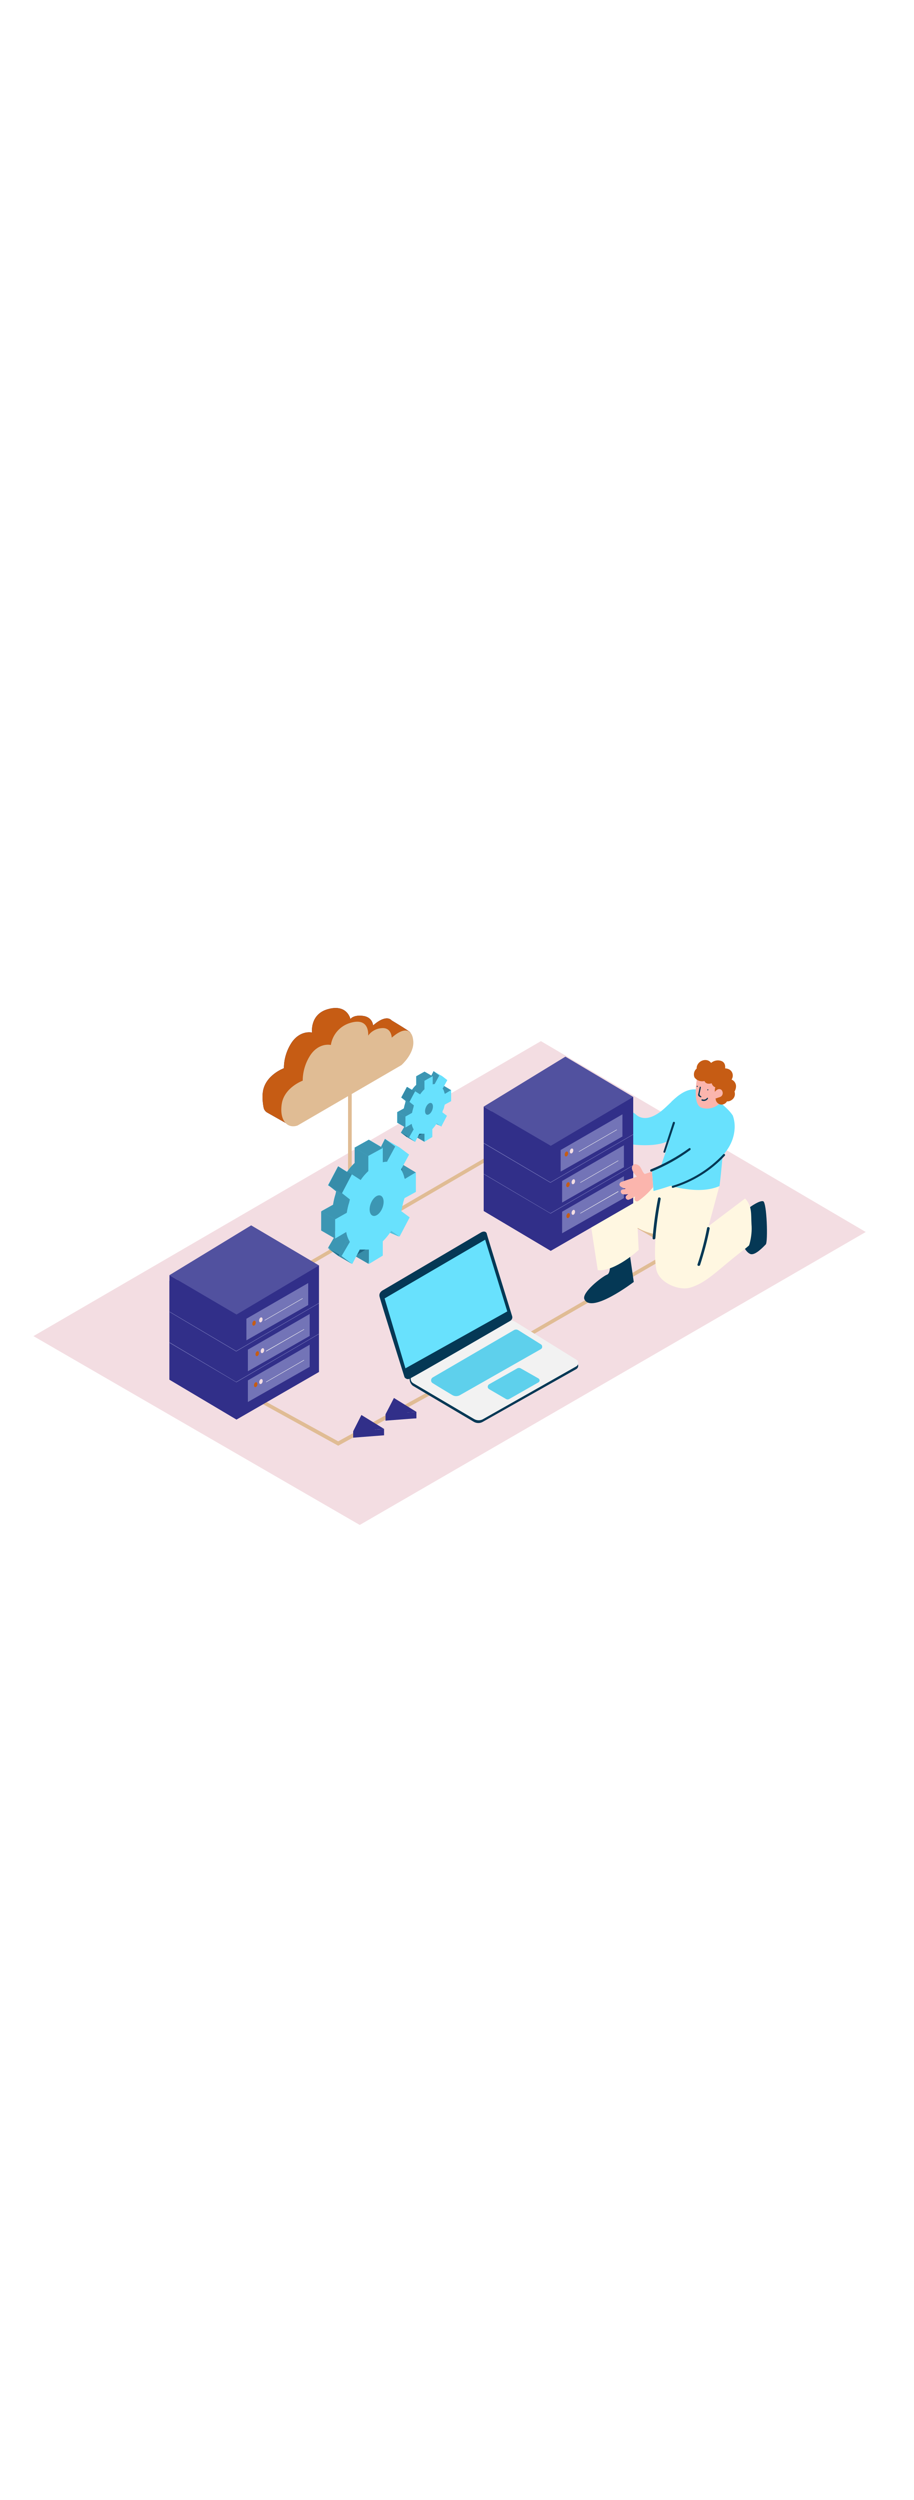 <svg version="1.1" id="Layer_1" xmlns="http://www.w3.org/2000/svg" xmlns:xlink="http://www.w3.org/1999/xlink" x="0px" y="0px" viewBox="0 0 500 500" style="width: 183px;" xml:space="preserve" data-imageid="data-processing-93-34fd1" imageName="Data Processing" class="illustrations_image">
<style type="text/css">
	.st0_data-processing-93-34fd1{fill:#F3DDE2;}
	.st1_data-processing-93-34fd1{opacity:0.32;fill:url(#SVGID_1_);enable-background:new    ;}
	.st2_data-processing-93-34fd1{opacity:0.32;fill:url(#SVGID_00000069369352691563658580000007932067721241864338_);enable-background:new    ;}
	.st3_data-processing-93-34fd1{opacity:0.32;fill:url(#SVGID_00000079464349525006412210000005890017641915939499_);enable-background:new    ;}
	.st4_data-processing-93-34fd1{fill:#E0BC94;}
	.st5_data-processing-93-34fd1{fill:#312F89;}
	.st6_data-processing-93-34fd1{opacity:0.5;fill:#7374B7;enable-background:new    ;}
	.st7_data-processing-93-34fd1{fill:#7374B7;}
	.st8_data-processing-93-34fd1{fill:#C65C14;}
	.st9_data-processing-93-34fd1{fill:#F2F2F2;}
	.st10_data-processing-93-34fd1{fill:#68E1FD;}
	.st11_data-processing-93-34fd1{fill:#053855;}
	.st12_data-processing-93-34fd1{fill:#FFF7E1;}
	.st13_data-processing-93-34fd1{fill:#FBB5AD;}
	.st14_data-processing-93-34fd1{opacity:0.44;fill:#053855;enable-background:new    ;}
	.st15_data-processing-93-34fd1{opacity:0.1;fill:#053855;enable-background:new    ;}
</style>
<g id="Base_data-processing-93-34fd1">
	<polygon class="st0_data-processing-93-34fd1" points="473.6,240.2 295.9,135.9 18.3,297.1 196.8,400.3 &#9;"/>
</g>
<g id="Shadow_data-processing-93-34fd1">
	
		<linearGradient id="SVGID_1_-data-processing-93-34fd1" gradientUnits="userSpaceOnUse" x1="331.869" y1="2252.212" x2="356.599" y2="2275.762" gradientTransform="matrix(1 0 0 -1 0 2540.04)">
		<stop offset="0" style="stop-color:#C65C14;stop-opacity:3.000000e-02"/>
		<stop offset="0.84" style="stop-color:#C65C14;stop-opacity:0.84"/>
		<stop offset="1" style="stop-color:#C65C14"/>
	</linearGradient>
	<path class="st1_data-processing-93-34fd1" d="M349.5,288.5c11.8-6.4,23.1-14,34.8-20.5l-41.5-1.5l-43.2,22C311.9,294.9,322.3,299.3,349.5,288.5L349.5,288.5&#10;&#9;&#9;z"/>
	
		<linearGradient id="SVGID_00000142158968065179968810000006257979531085599927_-data-processing-93-34fd1" gradientUnits="userSpaceOnUse" x1="232.77" y1="2198.62" x2="249.98" y2="2215.01" gradientTransform="matrix(1 0 0 -1 0 2540.04)">
		<stop offset="0" style="stop-color:#C65C14;stop-opacity:3.000000e-02"/>
		<stop offset="0.84" style="stop-color:#C65C14;stop-opacity:0.84"/>
		<stop offset="1" style="stop-color:#C65C14"/>
	</linearGradient>
	<path style="opacity:0.32;fill:url(#SVGID_00000142158968065179968810000006257979531085599927_);enable-background:new    ;" d="&#10;&#9;&#9;M243,357c11.8-6.4,23.1-14,34.8-20.5L235.2,313l-33.4,20C214.2,339.5,225.9,346.5,243,357L243,357z"/>
	
		<linearGradient id="SVGID_00000006684748880376828900000012674830644554779065_-data-processing-93-34fd1" gradientUnits="userSpaceOnUse" x1="91.15" y1="2190.552" x2="113.97" y2="2210.742" gradientTransform="matrix(1 0 0 -1 0 2540.04)">
		<stop offset="0" style="stop-color:#C65C14;stop-opacity:3.000000e-02"/>
		<stop offset="0.84" style="stop-color:#C65C14;stop-opacity:0.84"/>
		<stop offset="1" style="stop-color:#C65C14"/>
	</linearGradient>
	<path style="opacity:0.32;fill:url(#SVGID_00000006684748880376828900000012674830644554779065_);enable-background:new    ;" d="&#10;&#9;&#9;M114,352c10.7-5.8,20.9-12.7,31.5-18.6L107,312.1l-30.3,18.1C87.9,336.1,98.5,342.4,114,352z"/>
</g>
<g id="Lines_data-processing-93-34fd1">
	
		<rect x="173" y="222.2" transform="matrix(0.865 -0.503 0.503 0.865 -81.489 144.174)" class="st4_data-processing-93-34fd1" width="107.3" height="2"/>
	<polygon class="st4_data-processing-93-34fd1" points="141.8,274.5 140.8,272.8 190.4,244 190.4,156.4 192.4,156.4 192.4,245.1 &#9;"/>
	<polygon class="st4_data-processing-93-34fd1" points="284.7,300.2 283.7,298.5 368.4,249.6 318.4,220.9 319.4,219.2 372.4,249.6 &#9;"/>
	<path class="st4_data-processing-93-34fd1" d="M185,357l-0.5-0.3c-0.4-0.2-43.9-24.2-45.2-24.9l1-1.7l44.7,24.5l67.8-37.2l1,1.8L185,357z"/>
</g>
<g id="Server_data-processing-93-34fd1">
	<polyline class="st5_data-processing-93-34fd1" points="174.5,258.5 174.5,316.7 129.4,342.7 92.7,320.9 92.7,266.9 &#9;"/>
	<polygon class="st5_data-processing-93-34fd1" points="129.4,342.7 129.4,285.3 92.7,263.8 92.7,320.9 &#9;"/>
	<polygon class="st5_data-processing-93-34fd1" points="137.4,236.6 174.5,258.5 129.4,285.3 92.7,263.8 &#9;"/>
	<polygon class="st6_data-processing-93-34fd1" points="137.4,236.6 174.5,258.5 129.4,285.3 92.7,263.8 &#9;"/>
	<polygon class="st7_data-processing-93-34fd1" points="168.6,268.1 168.6,280.1 134.8,299.4 134.8,287.6 &#9;"/>
	
		<ellipse transform="matrix(0.289 -0.957 0.957 0.289 -178.857 339.315)" class="st8_data-processing-93-34fd1" cx="139.1" cy="290.1" rx="1.4" ry="0.9"/>
	
		<ellipse transform="matrix(0.289 -0.957 0.957 0.289 -174.392 341.598)" class="st0_data-processing-93-34fd1" cx="142.8" cy="288.2" rx="1.4" ry="0.9"/>
	<polygon class="st9_data-processing-93-34fd1" points="144.8,288.6 144.7,288.4 165.5,276.4 165.6,276.6 &#9;"/>
	<polygon class="st7_data-processing-93-34fd1" points="169.4,285 169.4,297 135.6,316.3 135.6,304.5 &#9;"/>
	
		<ellipse transform="matrix(0.289 -0.957 0.957 0.289 -193.505 352.894)" class="st8_data-processing-93-34fd1" cx="140.9" cy="306.7" rx="1.4" ry="0.9"/>
	
		<ellipse transform="matrix(0.289 -0.957 0.957 0.289 -189.851 354.423)" class="st0_data-processing-93-34fd1" cx="143.7" cy="305" rx="1.4" ry="0.9"/>
	<polygon class="st9_data-processing-93-34fd1" points="145.6,305.5 145.5,305.2 166.3,293.3 166.4,293.5 &#9;"/>
	<polygon class="st7_data-processing-93-34fd1" points="169.4,301.8 169.4,313.9 135.6,333.1 135.6,321.3 &#9;"/>
	
		<ellipse transform="matrix(0.289 -0.957 0.957 0.289 -210.345 364.072)" class="st8_data-processing-93-34fd1" cx="140" cy="323.7" rx="1.4" ry="0.9"/>
	<ellipse transform="matrix(0.289 -0.957 0.957 0.289 -206.694 365.622)" class="st0_data-processing-93-34fd1" cx="142.9" cy="322" rx="1.4" ry="0.9"/>
	<polygon class="st9_data-processing-93-34fd1" points="145.6,322.3 145.5,322.1 166.3,310.1 166.4,310.3 &#9;"/>
	<polygon class="st7_data-processing-93-34fd1" points="129.2,305.5 129.2,305.5 92.7,283.9 92.8,283.7 129.2,305.2 174.4,279 174.5,279.2 &#9;"/>
	<polygon class="st7_data-processing-93-34fd1" points="129.2,322.4 129.2,322.3 92.7,300.8 92.8,300.5 129.2,322.1 174.4,295.8 174.5,296 &#9;"/>
</g>
<g id="Cloud_data-processing-93-34fd1">
	<path class="st5_data-processing-93-34fd1" d="M224.4,131.1c-0.7-0.9-10.1-6.5-10.1-6.5l0,0c-1.9-2.1-5.5-1.4-10.2,2.7c0,0-0.2-4.5-5.5-5.2s-6.9,1.7-6.9,1.7&#10;&#9;&#9;s-1.8-8.5-12.6-5.3c-9.7,2.9-8.4,12.7-8.4,12.7s-6.1-1.5-10.9,5.1c-2.9,4.2-4.5,9.3-4.5,14.4c0,0-10.2,3.7-11.5,12.9&#10;&#9;&#9;c-0.1,0.8-0.2,1.6-0.2,2.4v0.2c0,2,0.2,4,0.6,6c0.2,1.1,0.9,2.1,1.9,2.7l10.8,6.1c0.3-2.7-0.1-5.4-1.1-7.9l53.4-31&#10;&#9;&#9;c2.5-2.3,4.5-5.2,5.8-8.4l4.1-1.1C219.2,132.9,225.1,131.9,224.4,131.1L224.4,131.1z"/>
	<path class="st8_data-processing-93-34fd1" d="M224.4,131.1c-0.7-0.9-10.1-6.5-10.1-6.5l0,0c-1.9-2.1-5.5-1.4-10.2,2.7c0,0-0.2-4.5-5.5-5.2s-6.9,1.7-6.9,1.7&#10;&#9;&#9;s-1.8-8.5-12.6-5.3c-9.7,2.9-8.4,12.7-8.4,12.7s-6.1-1.5-10.9,5.1c-2.9,4.2-4.5,9.3-4.5,14.4c0,0-10.2,3.7-11.5,12.9&#10;&#9;&#9;c-0.1,0.8-0.2,1.6-0.2,2.4v0.2c0,2,0.2,4,0.6,6c0.2,1.1,0.9,2.1,1.9,2.7l10.8,6.1c0.3-2.7-0.1-5.4-1.1-7.9l53.4-31&#10;&#9;&#9;c2.5-2.3,4.5-5.2,5.8-8.4l4.1-1.1C219.2,132.9,225.1,131.9,224.4,131.1L224.4,131.1z"/>
	<path class="st4_data-processing-93-34fd1" d="M162.8,182l56.8-33c0,0,7-6.1,6.5-13s-5-8-11.8-2c0,0-0.1-5.7-5.5-5.2c-3,0.2-5.7,1.7-7.4,4.1&#10;&#9;&#9;c0,0,1.1-10.2-9.7-7c-5.6,1.6-9.8,6.3-10.7,12.1c0,0-6.1-1.5-10.9,5.1c-2.9,4.2-4.5,9.3-4.5,14.4c0,0-10.2,3.7-11.5,12.9&#10;&#9;&#9;S157.5,183.9,162.8,182L162.8,182z"/>
</g>
<g id="Arrow_data-processing-93-34fd1">
	<polygon class="st5_data-processing-93-34fd1" points="197.7,343.7 193.2,352.6 210.1,351.3 &#9;"/>
	<polygon class="st5_data-processing-93-34fd1" points="193.2,349.1 193.2,352.6 198.4,351.3 198.4,347.9 &#9;"/>
	<polygon class="st5_data-processing-93-34fd1" points="197.7,340.2 193.2,349.1 210.1,347.8 &#9;"/>
	<polygon class="st5_data-processing-93-34fd1" points="210.1,347.8 210.1,351.3 202.4,351.3 202.8,348.4 &#9;"/>
	<polygon class="st5_data-processing-93-34fd1" points="215.5,334.4 210.9,343.3 227.8,342 &#9;"/>
	<polygon class="st5_data-processing-93-34fd1" points="210.9,339.8 210.9,343.3 216.1,342 216.1,338.5 &#9;"/>
	<polygon class="st5_data-processing-93-34fd1" points="215.5,330.9 210.9,339.8 227.8,338.5 &#9;"/>
	<polygon class="st5_data-processing-93-34fd1" points="227.8,338.5 227.8,342 220.1,342 220.5,339 &#9;"/>
</g>
<g id="Character_data-processing-93-34fd1">
	<path class="st10_data-processing-93-34fd1 targetColor" d="M348.2,176.3c4.5,3.5,9.9,0.7,13.7-2.3c3.1-2.5,6.3-6.1,9.8-8.7c0,0.7-0.1,1.4-0.2,2.1l-0.8,6.9l-1.4,12.3&#10;&#9;&#9;c0,0.3,0,0.7-0.1,1c-5.9,7.6-24.5,4.6-24.5,4.6c-0.9-2.2,0.7-4.1,0-6.4s-3.8-9.2-0.8-11.1c0.7-0.4,1.6-0.3,2.3,0.1&#10;&#9;&#9;C346.9,175.2,347.6,175.7,348.2,176.3L348.2,176.3z" style="fill: rgb(104, 225, 253);"/>
	<path class="st11_data-processing-93-34fd1" d="M333.2,252.9c0,0,1.7,9.5-1.1,10.6s-14.1,9.9-12.4,13.5c3.9,8.1,27-9.5,27-9.5l-2.9-20.1"/>
	<path class="st12_data-processing-93-34fd1" d="M347.8,216.5c0,1.8,1.6,33.5,1.6,33.5s-12.8,11.9-22.4,11.1l-4.7-30.7"/>
	<path class="st12_data-processing-93-34fd1" d="M370.4,242.1c0,0-17.1,2-27.1-8.4c-5.9-6.1-16.9-16.4-16.9-16.4l40.7-3"/>
	<path class="st11_data-processing-93-34fd1" d="M410.3,226.6c0,0,5.2-3.8,7.2-3.2s2.7,22.3,1.4,23.6s-5.9,6.3-8.5,5.2s-4.1-5.2-4.1-5.2"/>
	<path class="st12_data-processing-93-34fd1" d="M362.5,213.3l31,1.9l-5.9,21.8l20-15.1c3.9,4.1,3.2,8.6,3.5,14c0.3,3.6-0.1,7.1-1,10.6&#10;&#9;&#9;c-0.1,0.4-0.2,0.7-0.4,1.1c-1.9,1.7-4,3.2-5.5,4.4c-3.6,2.8-7.1,5.8-10.6,8.7c-5,4.1-9.7,8-16,9.9s-17.4-2.8-18.6-10.2&#10;&#9;&#9;c-2.3-13.2,1.7-34,3.6-47.1L362.5,213.3z"/>
	<path class="st10_data-processing-93-34fd1 targetColor" d="M364,200l31.8-7.9c0,0-1,13.8-2.2,23c-5.7,2.5-12.6,2.5-18.6,1.6c-4.3-0.5-8.5-1.7-12.4-3.5&#10;&#9;&#9;c-1.3-0.7-2.5-1.4-3.6-2.2C359.4,207.7,363.6,203.4,364,200L364,200z" style="fill: rgb(104, 225, 253);"/>
	<path class="st10_data-processing-93-34fd1 targetColor" d="M356.7,206.7c0,2.5,0.7,8.6,0.8,11.1c13.4-3.6,42.4-13.3,44.3-33.2c0.3-2.7,0-5.4-0.9-8&#10;&#9;&#9;c-1.7-2.7-4.4-4.9-6.7-7c-3.4-3.2-7.6-6.4-12.4-7.2c-5.8-1-10.4,2.7-14.5,6.6c-1.6,3.6,2.9,7.2,2.4,10.8l-8.1,24.3L356.7,206.7" style="fill: rgb(104, 225, 253);"/>
	<path class="st13_data-processing-93-34fd1" d="M381.7,153.8c0,0-3.5,16.4,1.9,18.4s10.9-1.7,11.8-4.8c0.6-2.6,0.7-5.2,0.4-7.8&#10;&#9;&#9;C395.8,159.7,391.8,153.9,381.7,153.8L381.7,153.8z"/>
	<path class="st8_data-processing-93-34fd1" d="M381.1,150.9c-0.2-4,5.4-6.5,7.9-3.1c1.3-1.1,3-1.6,4.7-1.3c2.4,0.4,3.2,2.1,3,4.3c1.4,0,2.7,0.6,3.5,1.7&#10;&#9;&#9;c0.9,1.3,0.9,3.1,0,4.4c1.7,0.7,2.7,2.5,2.4,4.3c-0.1,0.8-0.4,1.6-0.8,2.3c0.1,0.3,0.2,0.5,0.2,0.8c0.2,1.5-0.5,3-1.8,3.8&#10;&#9;&#9;c-0.7,0.5-1.6,0.8-2.5,0.7c-0.6,1.1-1.8,1.8-3.1,1.8c-1.6-0.1-3-1.4-3.1-3c0-0.4,0-0.9,0.2-1.3c-0.7-1.6-0.9-3.5-0.4-5.2&#10;&#9;&#9;c-0.2-0.1-0.5-0.2-0.7-0.3c-0.6-0.5-1.1-1.1-1.3-1.9c-0.7,0.3-1.5,0.3-2.3,0.2c-0.7-0.2-1.4-0.7-1.6-1.4c-2.1,0.5-4.3-0.3-5.5-2&#10;&#9;&#9;C379.2,154,379.7,152,381.1,150.9L381.1,150.9z"/>
	<path class="st13_data-processing-93-34fd1" d="M390.4,165.1c0.2-1,0.8-1.9,1.7-2.5c0.8-0.7,2.1-0.7,2.8,0.2c0,0,0,0.1,0.1,0.1v0.1c0.5,0.8,0.5,1.9-0.1,2.7&#10;&#9;&#9;c-0.7,0.9-1.9,0.9-2.9,1.4c-0.6,0.2-1-0.4-0.8-0.9c-0.4,0-0.8-0.4-0.8-0.8c0,0,0,0,0,0C390.3,165.2,390.3,165.1,390.4,165.1&#10;&#9;&#9;L390.4,165.1z"/>
	<path class="st11_data-processing-93-34fd1" d="M382.8,161c0.1-0.4,0.6-0.2,0.6,0.2l-0.5,2.5c-0.1,0.4-0.2,0.8-0.2,1.2c0,0.7,0.4,0.8,0.9,1.2&#10;&#9;&#9;c0.1,0.1,0.2,0.3,0,0.4c-0.1,0.1-0.2,0.1-0.4,0.1c-0.7-0.4-1.3-0.6-1.3-1.5C382.2,163.7,382.5,162.3,382.8,161L382.8,161z"/>
	<path class="st11_data-processing-93-34fd1" d="M381.4,160.3c0.2,0,0.3,0.1,0.3,0.3c0,0.2-0.1,0.3-0.3,0.3l0,0c-0.2,0-0.3-0.1-0.3-0.3&#10;&#9;&#9;C381.1,160.4,381.3,160.3,381.4,160.3z"/>
	<path class="st11_data-processing-93-34fd1" d="M387.2,162.2c0.2,0,0.3,0.1,0.3,0.3s-0.1,0.3-0.3,0.3c-0.2,0-0.3-0.1-0.3-0.3&#10;&#9;&#9;C386.9,162.4,387.1,162.2,387.2,162.2L387.2,162.2z"/>
	<path class="st11_data-processing-93-34fd1" d="M384.2,167.7c1,0.4,2.1,0,2.6-0.8c0.1-0.1,0.3-0.1,0.4,0c0.1,0.1,0.1,0.2,0.1,0.4c-0.7,1.2-2.2,1.6-3.4,1.1&#10;&#9;&#9;C383.5,168.1,383.8,167.6,384.2,167.7L384.2,167.7z"/>
	<path class="st11_data-processing-93-34fd1" d="M360,221.8c0.2-0.9,1.6-0.5,1.4,0.4c-1.3,7-2.3,14.1-2.9,21.3c-0.1,1-1.6,1-1.5,0&#10;&#9;&#9;C357.6,236.2,358.6,228.9,360,221.8L360,221.8z"/>
	<path class="st11_data-processing-93-34fd1" d="M381.6,257.8c2.2-6.5,3.9-13.1,5.2-19.8c0.2-0.9,1.6-0.5,1.4,0.4c-1.3,6.7-3.1,13.3-5.2,19.8&#10;&#9;&#9;C382.7,259.1,381.2,258.8,381.6,257.8z"/>
	<path class="st11_data-processing-93-34fd1" d="M367.8,215c10.7-3.2,20.3-9.2,27.9-17.3c0.5-0.5,1.3,0.3,0.8,0.8c-7.7,8.3-17.5,14.3-28.4,17.6&#10;&#9;&#9;c-0.3,0-0.6-0.2-0.6-0.5C367.5,215.3,367.6,215.1,367.8,215L367.8,215z"/>
	<path class="st11_data-processing-93-34fd1" d="M356,206c7.4-3,14.5-6.9,21-11.6c0.6-0.4,1.1,0.5,0.6,1c-6.5,4.8-13.6,8.7-21.2,11.8&#10;&#9;&#9;C355.7,207.4,355.4,206.3,356,206z"/>
	<path class="st11_data-processing-93-34fd1" d="M363,196.1l5.1-15.7c0.1-0.3,0.4-0.5,0.7-0.4c0.3,0.1,0.5,0.4,0.4,0.7l0,0l-5.2,15.7c0,0.3-0.3,0.5-0.6,0.5&#10;&#9;&#9;s-0.5-0.3-0.5-0.6C363,196.3,363,196.2,363,196.1L363,196.1z"/>
	<polyline class="st5_data-processing-93-34fd1" points="346.4,166.4 346.4,224.5 301.3,250.5 264.6,228.7 264.6,174.7 &#9;"/>
	<polygon class="st5_data-processing-93-34fd1" points="301.3,250.5 301.3,193.1 264.6,171.7 264.6,228.7 &#9;"/>
	<polygon class="st5_data-processing-93-34fd1" points="309.3,144.4 346.4,166.4 301.3,193.1 264.6,171.7 &#9;"/>
	<polygon class="st6_data-processing-93-34fd1" points="309.3,144.4 346.4,166.4 301.3,193.1 264.6,171.7 &#9;"/>
	<polygon class="st7_data-processing-93-34fd1" points="340.5,175.9 340.5,188 306.7,207.2 306.7,195.4 &#9;"/>
	<ellipse transform="matrix(0.289 -0.957 0.957 0.289 31.256 437.165)" class="st8_data-processing-93-34fd1" cx="310" cy="197.5" rx="1.4" ry="0.9"/>
	
		<ellipse transform="matrix(0.289 -0.957 0.957 0.289 34.896 438.686)" class="st0_data-processing-93-34fd1" cx="312.8" cy="195.8" rx="1.4" ry="0.9"/>
	<polygon class="st9_data-processing-93-34fd1" points="316.7,196.4 316.6,196.2 337.4,184.2 337.5,184.4 &#9;"/>
	<polygon class="st7_data-processing-93-34fd1" points="341.3,192.8 341.3,204.8 307.5,224.1 307.5,212.3 &#9;"/>
	
		<ellipse transform="matrix(0.289 -0.957 0.957 0.289 15.776 449.933)" class="st8_data-processing-93-34fd1" cx="310.9" cy="214.3" rx="1.4" ry="0.9"/>
	
		<ellipse transform="matrix(0.289 -0.957 0.957 0.289 19.423 451.471)" class="st0_data-processing-93-34fd1" cx="313.7" cy="212.7" rx="1.4" ry="0.9"/>
	<polygon class="st9_data-processing-93-34fd1" points="317.5,213.3 317.4,213.1 338.2,201.1 338.3,201.3 &#9;"/>
	<polygon class="st7_data-processing-93-34fd1" points="341.3,209.7 341.3,221.7 307.5,240.9 307.5,229.1 &#9;"/>
	<ellipse transform="matrix(0.289 -0.957 0.957 0.289 -0.287 461.948)" class="st8_data-processing-93-34fd1" cx="310.9" cy="231.2" rx="1.4" ry="0.9"/>
	<ellipse transform="matrix(0.289 -0.957 0.957 0.289 3.404 463.474)" class="st0_data-processing-93-34fd1" cx="313.8" cy="229.4" rx="1.4" ry="0.9"/>
	<polygon class="st9_data-processing-93-34fd1" points="317.5,230.1 317.4,229.9 338.2,217.9 338.3,218.2 &#9;"/>
	<polygon class="st7_data-processing-93-34fd1" points="301.1,213.3 301.1,213.3 264.6,191.8 264.7,191.5 301.1,213 346.3,186.8 346.4,187 &#9;"/>
	<polygon class="st7_data-processing-93-34fd1" points="301.1,230.2 301.1,230.1 264.6,208.6 264.7,208.4 301.1,229.9 346.3,203.7 346.4,203.9 &#9;"/>
	<path class="st13_data-processing-93-34fd1" d="M347.2,203.1c1.4,0,2.8,0.8,3.4,2.2c0.5,0.8,0.8,1.7,1.4,2.5c0.9,1.3,1.6,0.8,2.9,0.2s2.6,1.4,1.3,2.1&#10;&#9;&#9;c-1.1,0.7-2.3,1.1-3.6,1.3c-0.8-0.2-1.5-0.7-1.9-1.4c-0.1,0.6-0.7,0.9-1.3,0.8c0,0,0,0,0,0c-0.2-0.1-0.4-0.2-0.6-0.4&#10;&#9;&#9;c-1.1-1.3-2.6-2.7-3-4.4c-0.4-1.1,0.1-2.3,1.1-2.8c0,0,0,0,0,0C347,203.2,347.1,203.2,347.2,203.1L347.2,203.1z"/>
	<path class="st13_data-processing-93-34fd1" d="M340,212.8c5.5-1.9,11.1-3.7,16.6-5.6c0.3,2.8,0.5,5.6,0.7,8.5c-2.4,2.9-5.1,5.4-8.2,7.6&#10;&#9;&#9;c-0.7,0.4-1.5,0.1-1.8-0.5c-0.1-0.2-0.2-0.4-0.2-0.6c0-0.5,0.2-1,0.4-1.5c-1.1,0.8-2.3,1.4-3.6,1.9c-0.7,0.1-1.4-0.3-1.6-1&#10;&#9;&#9;c0,0,0,0,0,0c-0.1-0.4,0-0.9,0.3-1.2l1.1-0.9c-0.9,0.2-1.9,0.2-2.8,0.1c-1.4-0.1-1.9-2.3-0.4-2.6c0.6-0.1,1.3-0.3,1.9-0.5&#10;&#9;&#9;c-1.1-0.1-2.2-0.6-3.1-1.3c-0.5-0.5-0.6-1.4,0-1.9C339.6,212.9,339.8,212.8,340,212.8L340,212.8z"/>
</g>
<g id="Gears_data-processing-93-34fd1">
	<path class="st10_data-processing-93-34fd1 targetColor" d="M184.6,251.5c0.1,0.2,0.6,2.1,1,1.7s2.5,0.5,2.5,0.5l5.9-7.6l-0.8-2.4h-5.3" style="fill: rgb(104, 225, 253);"/>
	<path class="st10_data-processing-93-34fd1 targetColor" d="M213.1,219.2l0.6-1.9l6.2-3.4v-10.6c0-0.2-6,3.5-6,3.5l-0.3-0.6c-0.3-1.6-1-3.2-1.8-4.6l4.4-8.1l-5.6-4.2&#10;&#9;&#9;l-4.1,8.3l0,0c-1.5-0.3-3.1-0.3-4.6,0.1v-8l-7.9,4.4v8.4c-1.6,1.5-3,3.1-4.2,4.9l-4.8-3.1l-5.4,10.3l4.3,3.4l-0.4,1.7&#10;&#9;&#9;c-0.6,1.8-1,3.7-1.3,5.6l-6.3,3.5v10.5l6.1-3.6c0.3,1.9,1,3.8,2,5.4l-4.5,7.7l5.8,4.4l4.1-7.9h5v7.9l7.6-4.6v-7.8&#10;&#9;&#9;c1.7-1.7,3.3-3.6,4.6-5.7l4.6,3.1l5.5-10.5l-4.6-3.4l0.4-1.6C212.4,221.6,212.8,220.4,213.1,219.2L213.1,219.2z" style="fill: rgb(104, 225, 253);"/>
	<polyline class="st10_data-processing-93-34fd1 targetColor" points="227.5,207.7 220.5,203.5 218.7,206.1 221.4,211.8 &#9;" style="fill: rgb(104, 225, 253);"/>
	<polyline class="st10_data-processing-93-34fd1 targetColor" points="218.3,242.7 213.1,240.5 213.1,237.4 &#9;" style="fill: rgb(104, 225, 253);"/>
	<polygon class="st10_data-processing-93-34fd1 targetColor" points="201.6,257.6 194,253.2 195.9,247.5 202.8,249.5 &#9;" style="fill: rgb(104, 225, 253);"/>
	<polygon class="st10_data-processing-93-34fd1 targetColor" points="210.6,189.4 218.2,193.8 214,202.1 209.4,202.2 208.4,193.8 &#9;" style="fill: rgb(104, 225, 253);"/>
	
		<ellipse transform="matrix(0.366 -0.931 0.931 0.366 -79.551 334.853)" class="st10_data-processing-93-34fd1 targetColor" cx="205.9" cy="225.8" rx="5.9" ry="3.4" style="fill: rgb(104, 225, 253);"/>
	<polygon class="st10_data-processing-93-34fd1 targetColor" points="193.9,194.2 201.5,198.6 209.4,194.2 201.8,189.8 &#9;" style="fill: rgb(104, 225, 253);"/>
	<polygon class="st10_data-processing-93-34fd1 targetColor" points="192.5,208.8 184.9,204.4 179.4,214.7 187.1,219.1 &#9;" style="fill: rgb(104, 225, 253);"/>
	<polygon class="st10_data-processing-93-34fd1 targetColor" points="179.1,248.9 186.8,253.3 192.5,257.6 184.9,253.2 &#9;" style="fill: rgb(104, 225, 253);"/>
	<path class="st14_data-processing-93-34fd1" d="M184.6,251.5c0.1,0.2,0.6,2.1,1,1.7s2.5,0.5,2.5,0.5l5.9-7.6l-0.8-2.4h-5.3"/>
	<path class="st10_data-processing-93-34fd1 targetColor" d="M213.1,219.2l0.6-1.9l6.2-3.4v-10.6c0-0.2-6,3.5-6,3.5l-0.3-0.6c-0.3-1.6-1-3.2-1.8-4.6l4.4-8.1l-5.6-4.2&#10;&#9;&#9;l-4.1,8.3l0,0c-1.5-0.3-3.1-0.3-4.6,0.1v-8l-7.9,4.4v8.4c-1.6,1.5-3,3.1-4.2,4.9l-4.8-3.1l-5.4,10.3l4.3,3.4l-0.4,1.7&#10;&#9;&#9;c-0.6,1.8-1,3.7-1.3,5.6l-6.3,3.5v10.5l6.1-3.6c0.3,1.9,1,3.8,2,5.4l-4.5,7.7l5.8,4.4l4.1-7.9h5v7.9l7.6-4.6v-7.8&#10;&#9;&#9;c1.7-1.7,3.3-3.6,4.6-5.7l4.6,3.1l5.5-10.5l-4.6-3.4l0.4-1.6C212.4,221.6,212.8,220.4,213.1,219.2L213.1,219.2z" style="fill: rgb(104, 225, 253);"/>
	<polyline class="st14_data-processing-93-34fd1" points="227.5,207.7 220.5,203.5 218.7,206.1 221.4,211.8 &#9;"/>
	<polyline class="st10_data-processing-93-34fd1 targetColor" points="218.3,242.7 213.1,240.5 213.1,237.4 &#9;" style="fill: rgb(104, 225, 253);"/>
	<polygon class="st10_data-processing-93-34fd1 targetColor" points="201.6,257.6 194,253.2 195.9,247.5 202.8,249.5 &#9;" style="fill: rgb(104, 225, 253);"/>
	<polygon class="st10_data-processing-93-34fd1 targetColor" points="210.6,189.4 218.2,193.8 214,202.1 209.4,202.2 208.4,193.8 &#9;" style="fill: rgb(104, 225, 253);"/>
	
		<ellipse transform="matrix(0.366 -0.931 0.931 0.366 -79.551 334.853)" class="st10_data-processing-93-34fd1 targetColor" cx="205.9" cy="225.8" rx="5.9" ry="3.4" style="fill: rgb(104, 225, 253);"/>
	<polygon class="st10_data-processing-93-34fd1 targetColor" points="192.5,208.8 184.9,204.4 179.4,214.7 187.1,219.1 &#9;" style="fill: rgb(104, 225, 253);"/>
	<polygon class="st10_data-processing-93-34fd1 targetColor" points="179.1,248.9 186.8,253.3 192.5,257.6 184.9,253.2 &#9;" style="fill: rgb(104, 225, 253);"/>
	<path class="st14_data-processing-93-34fd1" d="M213.1,219.2l0.6-1.9l6.2-3.4v-10.6c0-0.2-6,3.5-6,3.5l-0.3-0.6c-0.3-1.6-1-3.2-1.8-4.6l4.4-8.1l-5.6-4.2&#10;&#9;&#9;l-4.1,8.3l0,0c-1.5-0.3-3.1-0.3-4.6,0.1v-8l-7.9,4.4v8.4c-1.6,1.5-3,3.1-4.2,4.9l-4.8-3.1l-5.4,10.3l4.3,3.4l-0.4,1.7&#10;&#9;&#9;c-0.6,1.8-1,3.7-1.3,5.6l-6.3,3.5v10.5l6.1-3.6c0.3,1.9,1,3.8,2,5.4l-4.5,7.7l5.8,4.4l4.1-7.9h5v7.9l7.6-4.6v-7.8&#10;&#9;&#9;c1.7-1.7,3.3-3.6,4.6-5.7l4.6,3.1l5.5-10.5l-4.6-3.4l0.4-1.6C212.4,221.6,212.8,220.4,213.1,219.2L213.1,219.2z"/>
	<polyline class="st15_data-processing-93-34fd1" points="218.3,242.7 213.1,240.5 213.1,237.4 &#9;"/>
	<polygon class="st15_data-processing-93-34fd1" points="201.6,257.6 194,253.2 195.9,247.5 202.8,249.5 &#9;"/>
	
		<ellipse transform="matrix(0.366 -0.931 0.931 0.366 -79.551 334.853)" class="st15_data-processing-93-34fd1" cx="205.9" cy="225.8" rx="5.9" ry="3.4"/>
	<polygon class="st15_data-processing-93-34fd1" points="192.5,208.8 184.9,204.4 179.4,214.7 187.1,219.1 &#9;"/>
	<polygon class="st15_data-processing-93-34fd1" points="179.1,248.9 186.8,253.3 192.5,257.6 184.9,253.2 &#9;"/>
	<polyline class="st15_data-processing-93-34fd1" points="218.3,242.7 213.1,240.5 213.1,237.4 &#9;"/>
	<polygon class="st14_data-processing-93-34fd1" points="201.6,257.6 194,253.2 195.9,247.5 202.8,249.5 &#9;"/>
	<path class="st10_data-processing-93-34fd1 targetColor" d="M220.7,223.6l0.6-1.9l6.2-3.4v-10.6c0-0.2-6,3.5-6,3.5l-0.3-0.6c-0.3-1.6-1-3.2-1.8-4.6l4.4-8.1l-5.6-4.2&#10;&#9;&#9;l-4.2,8.3l0,0c-1.5-0.3-3.1-0.3-4.6,0.1v-8l-7.9,4.4v8.4c-1.6,1.5-3,3.1-4.2,4.9l-4.8-3.1l-5.4,10.3l4.3,3.4l-0.4,1.7&#10;&#9;&#9;c-0.6,1.8-1,3.7-1.3,5.6l-6.4,3.6v10.5l6.1-3.6c0.3,1.9,1,3.8,2,5.4l-4.5,7.7l5.8,4.4l4.1-7.9h5v7.9l7.6-4.6v-7.8&#10;&#9;&#9;c1.7-1.7,3.3-3.6,4.6-5.7l4.6,3.1l5.5-10.5l-4.6-3.4l0.4-1.6C220.1,226,220.4,224.8,220.7,223.6L220.7,223.6z" style="fill: rgb(104, 225, 253);"/>
	
		<ellipse transform="matrix(0.366 -0.931 0.931 0.366 -79.551 334.853)" class="st14_data-processing-93-34fd1" cx="205.9" cy="225.8" rx="5.9" ry="3.4"/>
	<polygon class="st14_data-processing-93-34fd1" points="179.1,248.9 186.8,253.3 192.5,257.6 184.9,253.2 &#9;"/>
	<polygon class="st10_data-processing-93-34fd1 targetColor" points="193.9,194.2 201.5,198.6 209.4,194.2 201.8,189.8 &#9;" style="fill: rgb(104, 225, 253);"/>
	<polygon class="st14_data-processing-93-34fd1" points="193.9,194.2 201.5,198.6 209.4,194.3 201.8,189.8 &#9;"/>
	<polygon class="st10_data-processing-93-34fd1 targetColor" points="175.7,228.9 183.3,233.3 183.3,243.8 175.7,239.4 &#9;" style="fill: rgb(104, 225, 253);"/>
	<polygon class="st14_data-processing-93-34fd1" points="175.7,228.9 183.3,233.3 183.3,243.8 175.7,239.4 &#9;"/>
	<path class="st10_data-processing-93-34fd1 targetColor" d="M222.6,187.5c0,0.1,0.3,1.2,0.6,1s1.4,0.3,1.4,0.3l3.3-4.2l-0.4-1.4h-3" style="fill: rgb(104, 225, 253);"/>
	<path class="st10_data-processing-93-34fd1 targetColor" d="M238.6,169.2l0.3-1.1l3.5-1.9v-6c0-0.1-3.4,2-3.4,2l-0.2-0.3c-0.2-0.9-0.5-1.8-1-2.6l2.5-4.6l-3.1-2.4&#10;&#9;&#9;l-2.4,4.7l0,0c-0.9-0.2-1.7-0.2-2.6,0v-4.4l-4.5,2.5v4.7c-0.9,0.8-1.7,1.8-2.4,2.8l-2.7-1.7l-3.1,5.8l2.4,1.9l-0.2,1&#10;&#9;&#9;c-0.3,1-0.6,2.1-0.8,3.1l-3.6,2v5.9l3.5-2.1c0.2,1.1,0.5,2.1,1.1,3l-2.6,4.4l3.3,2.5l2.3-4.5h2.9v4.5l4.3-2.6v-4.4&#10;&#9;&#9;c0.9-1,1.8-2.1,2.5-3.2l2.5,1.8l3.1-5.9l-2.5-1.9l0.2-0.9C238.3,170.6,238.5,169.9,238.6,169.2L238.6,169.2z" style="fill: rgb(104, 225, 253);"/>
	<polyline class="st10_data-processing-93-34fd1 targetColor" points="246.8,162.7 242.8,160.3 241.8,161.8 243.4,165 &#9;" style="fill: rgb(104, 225, 253);"/>
	<polyline class="st10_data-processing-93-34fd1 targetColor" points="241.6,182.5 238.7,181.3 238.7,179.5 &#9;" style="fill: rgb(104, 225, 253);"/>
	<polygon class="st10_data-processing-93-34fd1 targetColor" points="232.2,190.9 227.9,188.4 228.9,185.2 232.8,186.3 &#9;" style="fill: rgb(104, 225, 253);"/>
	<polygon class="st10_data-processing-93-34fd1 targetColor" points="237.2,152.4 241.6,154.9 239.2,159.6 236.6,159.6 236,154.9 &#9;" style="fill: rgb(104, 225, 253);"/>
	
		<ellipse transform="matrix(0.366 -0.931 0.931 0.366 -12.151 328.032)" class="st10_data-processing-93-34fd1 targetColor" cx="234.6" cy="172.9" rx="3.4" ry="1.9" style="fill: rgb(104, 225, 253);"/>
	<polygon class="st10_data-processing-93-34fd1 targetColor" points="227.8,155.1 232.1,157.6 236.6,155.1 232.3,152.6 &#9;" style="fill: rgb(104, 225, 253);"/>
	<polygon class="st10_data-processing-93-34fd1 targetColor" points="227,163.4 222.7,160.9 219.6,166.7 223.9,169.2 &#9;" style="fill: rgb(104, 225, 253);"/>
	<polygon class="st10_data-processing-93-34fd1 targetColor" points="219.5,186 223.8,188.5 227.1,190.9 222.7,188.4 &#9;" style="fill: rgb(104, 225, 253);"/>
	<path class="st14_data-processing-93-34fd1" d="M222.6,187.5c0,0.1,0.3,1.2,0.6,1s1.4,0.3,1.4,0.3l3.3-4.2l-0.4-1.4h-3"/>
	<path class="st10_data-processing-93-34fd1 targetColor" d="M238.6,169.2l0.3-1.1l3.5-1.9v-6c0-0.1-3.4,2-3.4,2l-0.2-0.3c-0.2-0.9-0.5-1.8-1-2.6l2.5-4.6l-3.1-2.4&#10;&#9;&#9;l-2.4,4.7l0,0c-0.9-0.2-1.7-0.2-2.6,0v-4.4l-4.5,2.5v4.7c-0.9,0.8-1.7,1.8-2.4,2.8l-2.7-1.7l-3.1,5.8l2.4,1.9l-0.2,1&#10;&#9;&#9;c-0.3,1-0.6,2.1-0.8,3.1l-3.6,2v5.9l3.5-2.1c0.2,1.1,0.5,2.1,1.1,3l-2.6,4.4l3.3,2.5l2.3-4.5h2.9v4.5l4.3-2.6v-4.4&#10;&#9;&#9;c0.9-1,1.8-2.1,2.5-3.2l2.5,1.8l3.1-5.9l-2.5-1.9l0.2-0.9C238.3,170.6,238.5,169.9,238.6,169.2L238.6,169.2z" style="fill: rgb(104, 225, 253);"/>
	<polyline class="st14_data-processing-93-34fd1" points="246.8,162.7 242.8,160.3 241.8,161.8 243.4,165 &#9;"/>
	<polyline class="st10_data-processing-93-34fd1 targetColor" points="241.6,182.5 238.7,181.3 238.7,179.5 &#9;" style="fill: rgb(104, 225, 253);"/>
	<polygon class="st10_data-processing-93-34fd1 targetColor" points="232.2,190.9 227.9,188.4 228.9,185.2 232.8,186.3 &#9;" style="fill: rgb(104, 225, 253);"/>
	<polygon class="st10_data-processing-93-34fd1 targetColor" points="237.2,152.4 241.6,154.9 239.2,159.6 236.6,159.6 236,154.9 &#9;" style="fill: rgb(104, 225, 253);"/>
	
		<ellipse transform="matrix(0.366 -0.931 0.931 0.366 -12.151 328.032)" class="st10_data-processing-93-34fd1 targetColor" cx="234.6" cy="172.9" rx="3.4" ry="1.9" style="fill: rgb(104, 225, 253);"/>
	<polygon class="st10_data-processing-93-34fd1 targetColor" points="227,163.4 222.7,160.9 219.6,166.7 223.9,169.2 &#9;" style="fill: rgb(104, 225, 253);"/>
	<polygon class="st10_data-processing-93-34fd1 targetColor" points="219.5,186 223.8,188.5 227.1,190.9 222.7,188.4 &#9;" style="fill: rgb(104, 225, 253);"/>
	<path class="st14_data-processing-93-34fd1" d="M238.6,169.2l0.3-1.1l3.5-1.9v-6c0-0.1-3.4,2-3.4,2l-0.2-0.3c-0.2-0.9-0.5-1.8-1-2.6l2.5-4.6l-3.1-2.4&#10;&#9;&#9;l-2.4,4.7l0,0c-0.9-0.2-1.7-0.2-2.6,0v-4.4l-4.5,2.5v4.7c-0.9,0.8-1.7,1.8-2.4,2.8l-2.7-1.7l-3.1,5.8l2.4,1.9l-0.2,1&#10;&#9;&#9;c-0.3,1-0.6,2.1-0.8,3.1l-3.6,2v5.9l3.5-2.1c0.2,1.1,0.5,2.1,1.1,3l-2.6,4.4l3.3,2.5l2.3-4.5h2.9v4.5l4.3-2.6v-4.4&#10;&#9;&#9;c0.9-1,1.8-2.1,2.5-3.2l2.5,1.8l3.1-5.9l-2.5-1.9l0.2-0.9C238.3,170.6,238.5,169.9,238.6,169.2L238.6,169.2z"/>
	<polyline class="st15_data-processing-93-34fd1" points="241.6,182.5 238.7,181.3 238.7,179.5 &#9;"/>
	<polygon class="st15_data-processing-93-34fd1" points="232.2,190.9 227.9,188.4 228.9,185.2 232.8,186.3 &#9;"/>
	
		<ellipse transform="matrix(0.366 -0.931 0.931 0.366 -12.151 328.032)" class="st15_data-processing-93-34fd1" cx="234.6" cy="172.9" rx="3.4" ry="1.9"/>
	<polygon class="st15_data-processing-93-34fd1" points="227,163.4 222.7,160.9 219.6,166.7 223.9,169.2 &#9;"/>
	<polygon class="st15_data-processing-93-34fd1" points="219.5,186 223.8,188.5 227.1,190.9 222.7,188.4 &#9;"/>
	<polyline class="st15_data-processing-93-34fd1" points="241.6,182.5 238.7,181.3 238.7,179.5 &#9;"/>
	<polygon class="st14_data-processing-93-34fd1" points="232.2,190.9 227.9,188.4 228.9,185.2 232.8,186.3 &#9;"/>
	<path class="st10_data-processing-93-34fd1 targetColor" d="M243,171.7l0.3-1.1l3.5-1.9v-6c0-0.1-3.4,2-3.4,2l-0.2-0.3c-0.2-0.9-0.5-1.8-1-2.6l2.5-4.6l-3.1-2.4l-2.3,4.7&#10;&#9;&#9;l0,0c-0.9-0.2-1.7-0.2-2.6,0v-4.5l-4.5,2.5v4.7c-0.9,0.8-1.7,1.8-2.4,2.8l-2.7-1.7l-3.1,5.8l2.4,1.9l-0.2,1c-0.3,1-0.6,2.1-0.8,3.1&#10;&#9;&#9;l-3.6,2v6l3.4-2c0.2,1.1,0.5,2.1,1.1,3l-2.5,4.4l3.3,2.5l2.3-4.5h2.8v4.4l4.3-2.6V184c0.9-1,1.8-2.1,2.4-3.2l2.5,1.8l3.1-5.9&#10;&#9;&#9;l-2.5-1.9l0.2-0.9C242.7,173.1,242.9,172.4,243,171.7L243,171.7z" style="fill: rgb(104, 225, 253);"/>
	
		<ellipse transform="matrix(0.366 -0.931 0.931 0.366 -12.151 328.032)" class="st14_data-processing-93-34fd1" cx="234.6" cy="172.9" rx="3.4" ry="1.9"/>
	<polygon class="st14_data-processing-93-34fd1" points="219.5,186 223.8,188.5 227.1,190.9 222.7,188.4 &#9;"/>
	<polygon class="st10_data-processing-93-34fd1 targetColor" points="227.8,155.1 232.1,157.6 236.6,155.1 232.3,152.6 &#9;" style="fill: rgb(104, 225, 253);"/>
	<polygon class="st14_data-processing-93-34fd1" points="227.8,155.1 232.1,157.6 236.6,155.1 232.3,152.6 &#9;"/>
	<polygon class="st10_data-processing-93-34fd1 targetColor" points="217.5,174.7 221.8,177.2 221.8,183.1 217.5,180.6 &#9;" style="fill: rgb(104, 225, 253);"/>
	<polygon class="st14_data-processing-93-34fd1" points="217.5,174.7 221.8,177.2 221.8,183.1 217.5,180.6 &#9;"/>
</g>
<g id="Laptop_data-processing-93-34fd1">
	<path class="st11_data-processing-93-34fd1" d="M281.6,290.6l33.7,20.9c1,0.6,1.3,1.9,0.7,2.9c-0.2,0.3-0.4,0.5-0.7,0.7L264,344c-1.4,0.8-3.2,0.8-4.7,0&#10;&#9;&#9;l-33.5-19.8c-2.4-2-2.2-5.8,0-5.9l50.8-27.8C278.2,289.7,280.1,289.7,281.6,290.6L281.6,290.6z"/>
	<polyline class="st11_data-processing-93-34fd1" points="316.2,311.6 316.2,313.3 315.4,314.4 &#9;"/>
	<path class="st9_data-processing-93-34fd1" d="M281.6,289.1l33.7,20.9c1,0.6,1.3,1.9,0.7,2.9c-0.2,0.3-0.4,0.5-0.7,0.7l-51.1,28.9c-1.4,0.8-3.2,0.8-4.7,0&#10;&#9;&#9;l-33.5-19.7c-1.2-0.7-1.7-2.3-1-3.5c0,0,0,0,0,0c0.2-0.4,0.6-0.7,0.9-1l50.8-29.2C278.2,288.2,280,288.2,281.6,289.1L281.6,289.1z"/>
	<path class="st11_data-processing-93-34fd1" d="M280.2,286.3c0,0-14-45.1-13.9-45.1s-0.4-2-2.9-0.9l-53.7,31.6c0,0-2.6,1.1-2.1,3.5s13.7,44.2,13.7,44.2&#10;&#9;&#9;c0.6,0.8,1.6,1.2,2.5,0.9c1.6-0.5,55.1-31.6,55.1-31.6C279.9,288.4,280.5,287.3,280.2,286.3L280.2,286.3z"/>
	<polygon class="st10_data-processing-93-34fd1 targetColor" points="265.4,244.4 210.4,276.5 221.8,314.7 277.5,283.6 &#9;" style="fill: rgb(104, 225, 253);"/>
	<path class="st10_data-processing-93-34fd1 targetColor" d="M283.6,293.9l12.3,7.7c0.7,0.4,0.9,1.4,0.5,2.1c-0.1,0.2-0.3,0.3-0.5,0.5l-44.2,25.1c-1.3,0.8-3,0.8-4.3,0&#10;&#9;&#9;c-2.8-1.7-7.7-4.6-10.7-6.5c-0.9-0.5-1.1-1.6-0.6-2.5c0,0,0,0,0,0c0.2-0.3,0.4-0.5,0.6-0.6l44.5-25.9&#10;&#9;&#9;C281.9,293.4,282.9,293.4,283.6,293.9L283.6,293.9z" style="fill: rgb(104, 225, 253);"/>
	<path class="st10_data-processing-93-34fd1 targetColor" d="M283,314.7l-15.4,8.7c-0.7,0.4-1,1.4-0.6,2.1c0.1,0.2,0.3,0.4,0.6,0.6l9.1,5.3c0.6,0.4,1.4,0.4,2,0l15.8-9&#10;&#9;&#9;c0.6-0.3,0.9-1.1,0.5-1.7c-0.1-0.2-0.3-0.4-0.5-0.5l-9.5-5.4C284.4,314.4,283.6,314.4,283,314.7z" style="fill: rgb(104, 225, 253);"/>
	<path class="st15_data-processing-93-34fd1" d="M283.6,293.9l12.3,7.7c0.7,0.4,0.9,1.4,0.5,2.1c-0.1,0.2-0.3,0.3-0.5,0.5l-44.2,25.1c-1.3,0.8-3,0.8-4.3,0&#10;&#9;&#9;c-2.8-1.7-7.7-4.6-10.7-6.5c-0.9-0.5-1.1-1.6-0.6-2.5c0,0,0,0,0,0c0.2-0.3,0.4-0.5,0.6-0.6l44.5-25.9&#10;&#9;&#9;C281.9,293.4,282.9,293.4,283.6,293.9L283.6,293.9z"/>
	<path class="st15_data-processing-93-34fd1" d="M283,314.7l-15.4,8.7c-0.7,0.4-1,1.4-0.6,2.1c0.1,0.2,0.3,0.4,0.6,0.6l9.1,5.3c0.6,0.4,1.4,0.4,2,0l15.8-9&#10;&#9;&#9;c0.6-0.3,0.9-1.1,0.5-1.7c-0.1-0.2-0.3-0.4-0.5-0.5l-9.5-5.4C284.4,314.4,283.6,314.4,283,314.7z"/>
</g>
</svg>